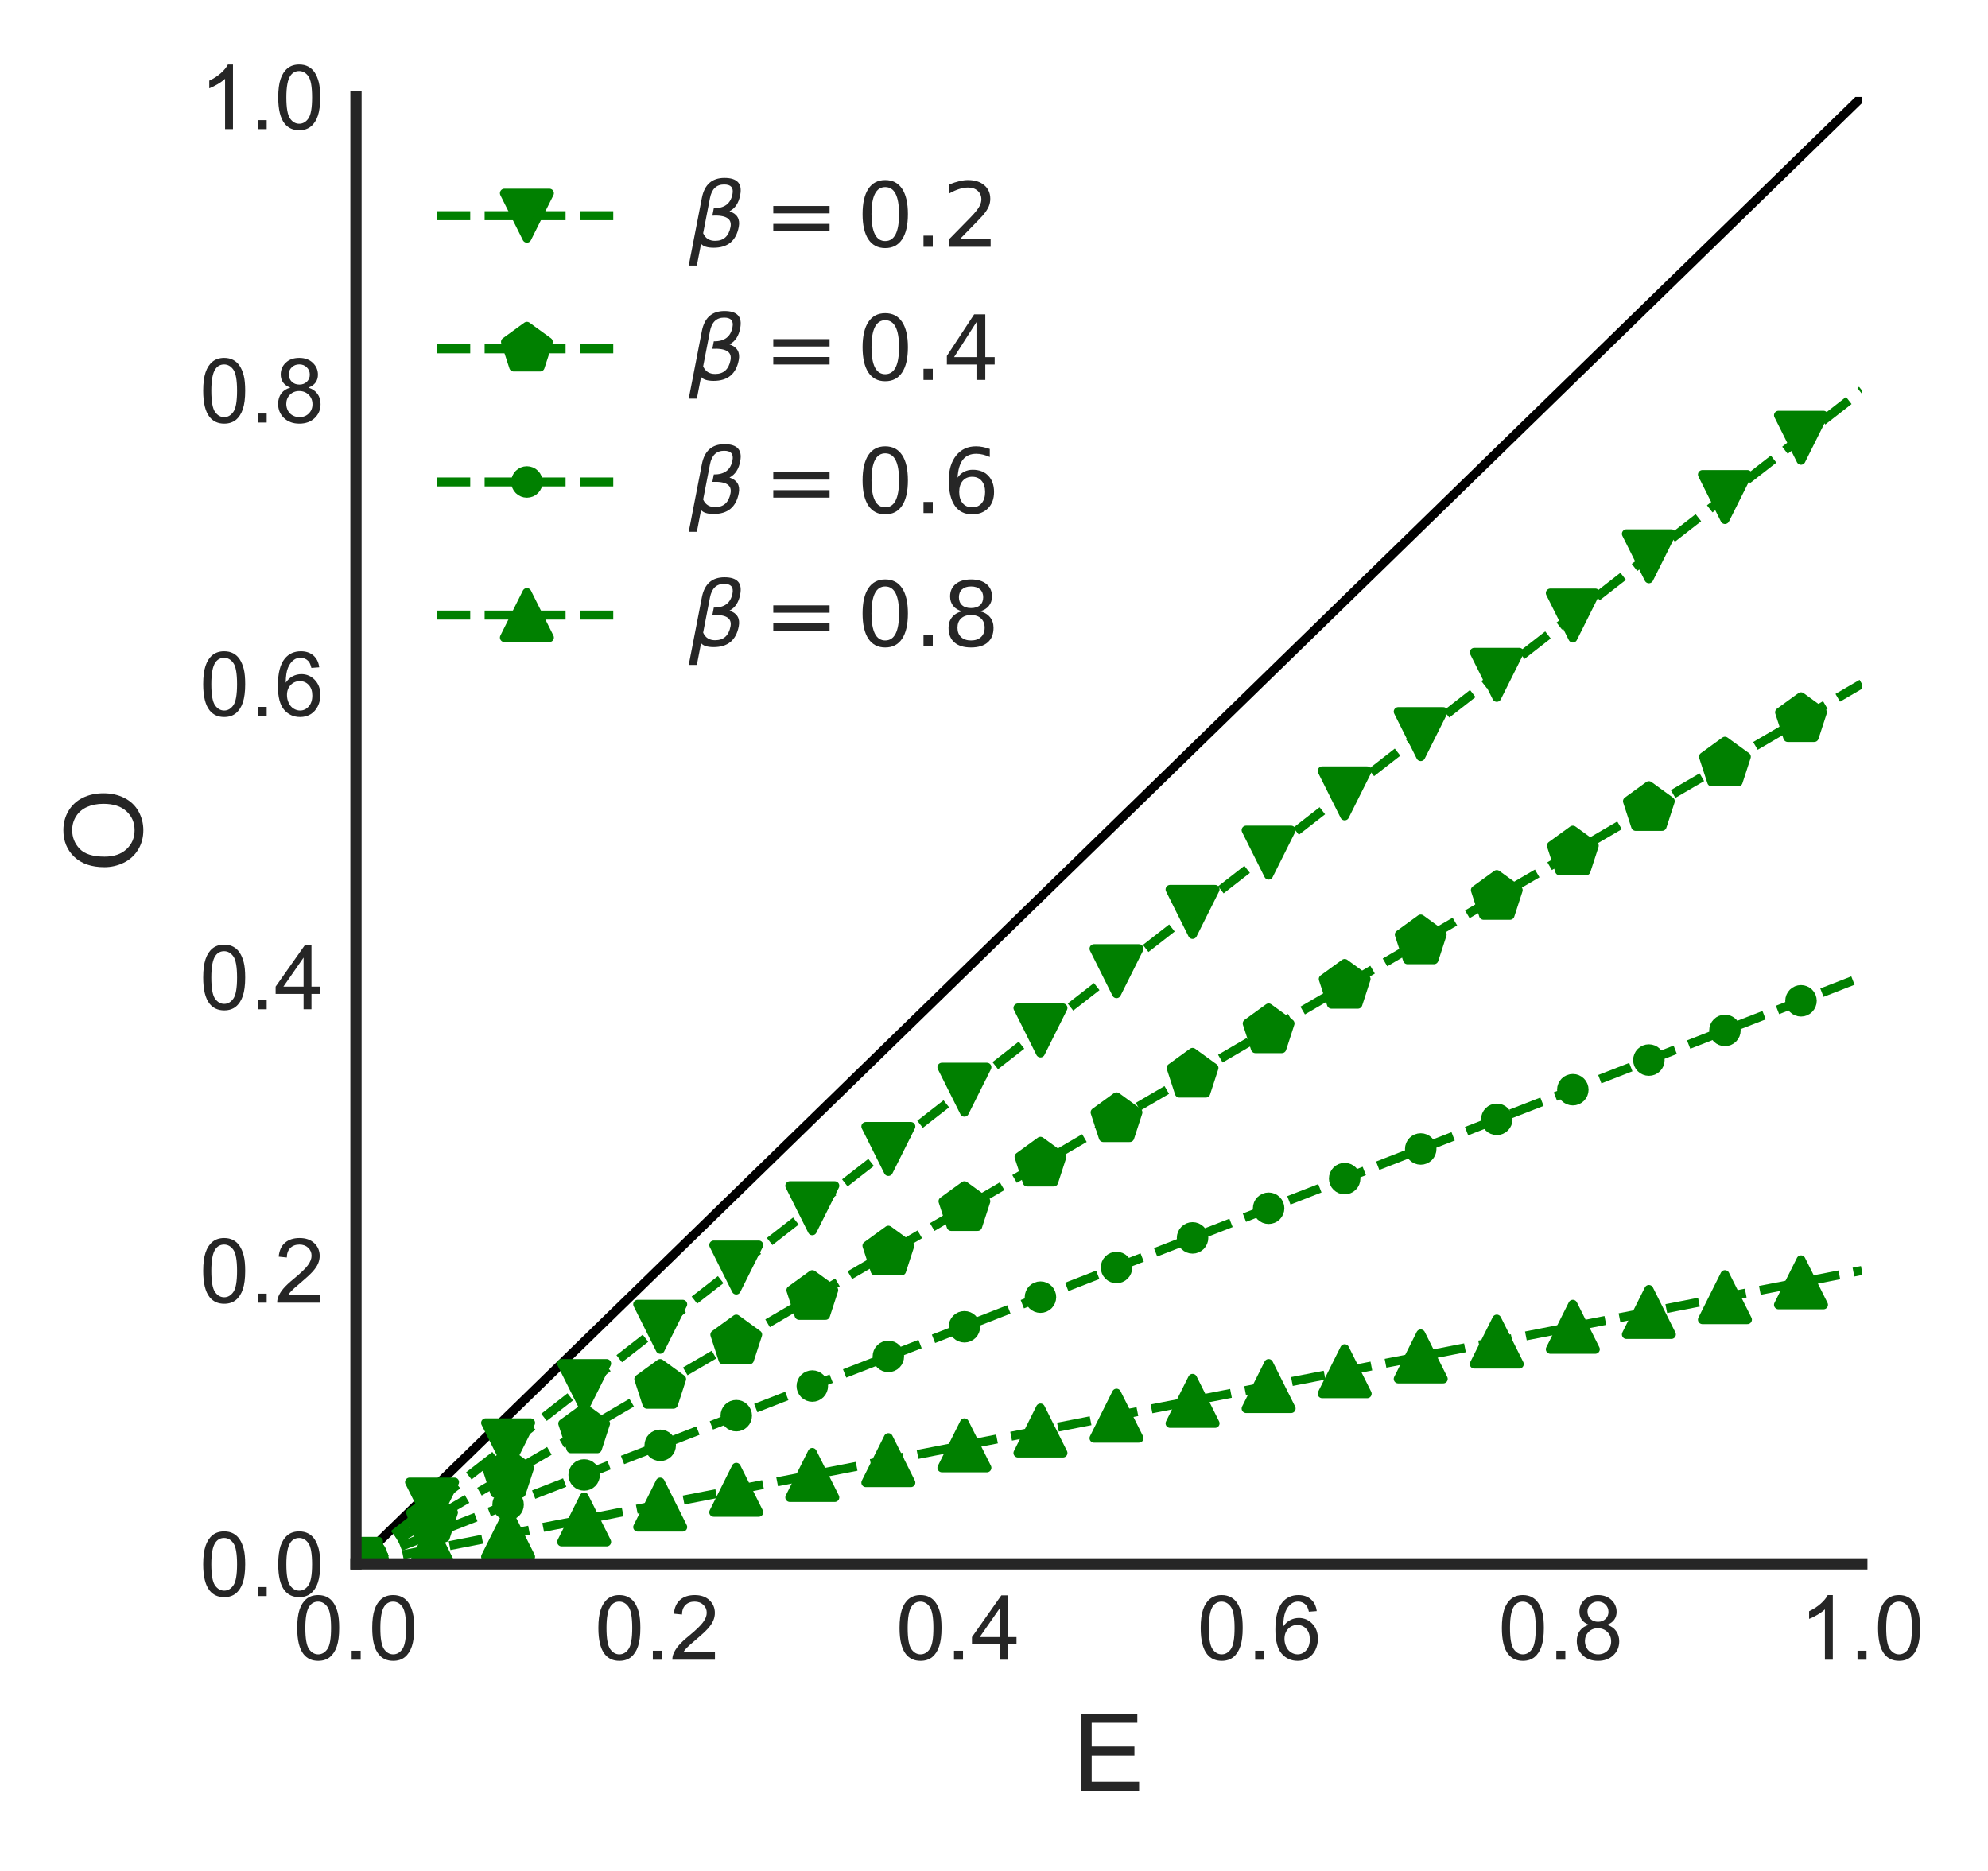 <?xml version="1.0" encoding="utf-8" standalone="no"?>
<!DOCTYPE svg PUBLIC "-//W3C//DTD SVG 1.1//EN"
  "http://www.w3.org/Graphics/SVG/1.1/DTD/svg11.dtd">
<!-- Created with matplotlib (http://matplotlib.org/) -->
<svg height="208pt" version="1.1" viewBox="0 0 221 208" width="221pt" xmlns="http://www.w3.org/2000/svg" xmlns:xlink="http://www.w3.org/1999/xlink">
 <defs>
  <style type="text/css">
*{stroke-linecap:butt;stroke-linejoin:round;}
  </style>
 </defs>
 <g id="figure_1">
  <g id="patch_1">
   <path d="M 0 208.679 
L 221.124 208.679 
L 221.124 0 
L 0 0 
z
" style="fill:none;opacity:0;"/>
  </g>
  <g id="axes_1">
   <g id="patch_2">
    <path d="M 39.574 173.859 
L 206.974 173.859 
L 206.974 10.779 
L 39.574 10.779 
z
" style="fill:none;"/>
   </g>
   <g id="line2d_1">
    <path clip-path="url(#p29d463c6e6)" d="M 39.574 173.859 
L 41.265 172.212 
L 42.956 170.564 
L 44.647 168.917 
L 46.338 167.27 
L 48.029 165.623 
L 49.72 163.975 
L 51.411 162.328 
L 53.102 160.681 
L 54.793 159.033 
L 56.483 157.386 
L 58.174 155.739 
L 59.865 154.092 
L 61.556 152.444 
L 63.247 150.797 
L 64.938 149.15 
L 66.629 147.503 
L 68.32 145.855 
L 70.011 144.208 
L 71.702 142.561 
L 73.393 140.913 
L 75.083 139.266 
L 76.774 137.619 
L 78.465 135.972 
L 80.156 134.324 
L 81.847 132.677 
L 83.538 131.03 
L 85.229 129.383 
L 86.92 127.735 
L 88.611 126.088 
L 90.302 124.441 
L 91.993 122.793 
L 93.683 121.146 
L 95.374 119.499 
L 97.065 117.852 
L 98.756 116.204 
L 100.447 114.557 
L 102.138 112.91 
L 103.829 111.263 
L 105.52 109.615 
L 107.211 107.968 
L 108.902 106.321 
L 110.593 104.673 
L 112.283 103.026 
L 113.974 101.379 
L 115.665 99.732 
L 117.356 98.084 
L 119.047 96.437 
L 120.738 94.79 
L 122.429 93.143 
L 124.12 91.495 
L 125.811 89.848 
L 127.502 88.201 
L 129.193 86.553 
L 130.883 84.906 
L 132.574 83.259 
L 134.265 81.612 
L 135.956 79.964 
L 137.647 78.317 
L 139.338 76.67 
L 141.029 75.023 
L 142.72 73.375 
L 144.411 71.728 
L 146.102 70.081 
L 147.793 68.433 
L 149.483 66.786 
L 151.174 65.139 
L 152.865 63.492 
L 154.556 61.844 
L 156.247 60.197 
L 157.938 58.55 
L 159.629 56.903 
L 161.32 55.255 
L 163.011 53.608 
L 164.702 51.961 
L 166.393 50.313 
L 168.083 48.666 
L 169.774 47.019 
L 171.465 45.372 
L 173.156 43.724 
L 174.847 42.077 
L 176.538 40.43 
L 178.229 38.783 
L 179.92 37.135 
L 181.611 35.488 
L 183.302 33.841 
L 184.993 32.193 
L 186.683 30.546 
L 188.374 28.899 
L 190.065 27.252 
L 191.756 25.604 
L 193.447 23.957 
L 195.138 22.31 
L 196.829 20.663 
L 198.52 19.015 
L 200.211 17.368 
L 201.902 15.721 
L 203.593 14.073 
L 205.283 12.426 
L 206.974 10.779 
" style="fill:none;stroke:#000000;stroke-linecap:round;"/>
   </g>
   <g id="line2d_2">
    <path clip-path="url(#p29d463c6e6)" d="M 39.574 173.859 
L 41.265 172.541 
L 42.956 171.223 
L 44.647 169.905 
L 46.338 168.588 
L 48.029 167.27 
L 49.72 165.952 
L 51.411 164.634 
L 53.102 163.316 
L 54.793 161.999 
L 56.483 160.681 
L 58.174 159.363 
L 59.865 158.045 
L 61.556 156.727 
L 63.247 155.409 
L 64.938 154.092 
L 66.629 152.774 
L 68.32 151.456 
L 70.011 150.138 
L 71.702 148.82 
L 73.393 147.503 
L 75.083 146.185 
L 76.774 144.867 
L 78.465 143.549 
L 80.156 142.231 
L 81.847 140.913 
L 83.538 139.596 
L 85.229 138.278 
L 86.92 136.96 
L 88.611 135.642 
L 90.302 134.324 
L 91.993 133.007 
L 93.683 131.689 
L 95.374 130.371 
L 97.065 129.053 
L 98.756 127.735 
L 100.447 126.417 
L 102.138 125.1 
L 103.829 123.782 
L 105.52 122.464 
L 107.211 121.146 
L 108.902 119.828 
L 110.593 118.511 
L 112.283 117.193 
L 113.974 115.875 
L 115.665 114.557 
L 117.356 113.239 
L 119.047 111.921 
L 120.738 110.604 
L 122.429 109.286 
L 124.12 107.968 
L 125.811 106.65 
L 127.502 105.332 
L 129.193 104.015 
L 130.883 102.697 
L 132.574 101.379 
L 134.265 100.061 
L 135.956 98.743 
L 137.647 97.425 
L 139.338 96.108 
L 141.029 94.79 
L 142.72 93.472 
L 144.411 92.154 
L 146.102 90.836 
L 147.793 89.519 
L 149.483 88.201 
L 151.174 86.883 
L 152.865 85.565 
L 154.556 84.247 
L 156.247 82.929 
L 157.938 81.612 
L 159.629 80.294 
L 161.32 78.976 
L 163.011 77.658 
L 164.702 76.34 
L 166.393 75.023 
L 168.083 73.705 
L 169.774 72.387 
L 171.465 71.069 
L 173.156 69.751 
L 174.847 68.433 
L 176.538 67.116 
L 178.229 65.798 
L 179.92 64.48 
L 181.611 63.162 
L 183.302 61.844 
L 184.993 60.527 
L 186.683 59.209 
L 188.374 57.891 
L 190.065 56.573 
L 191.756 55.255 
L 193.447 53.937 
L 195.138 52.62 
L 196.829 51.302 
L 198.52 49.984 
L 200.211 48.666 
L 201.902 47.348 
L 203.593 46.031 
L 205.283 44.713 
L 206.974 43.395 
" style="fill:none;stroke:#008000;stroke-dasharray:3.7,1.6;stroke-dashoffset:0;"/>
    <defs>
     <path d="M -0 2.5 
L 2.5 -2.5 
L -2.5 -2.5 
z
" id="m25e64d8625" style="stroke:#008000;stroke-linejoin:miter;"/>
    </defs>
    <g clip-path="url(#p29d463c6e6)">
     <use style="fill:#008000;stroke:#008000;stroke-linejoin:miter;" x="39.574" xlink:href="#m25e64d8625" y="173.859"/>
     <use style="fill:#008000;stroke:#008000;stroke-linejoin:miter;" x="48.029" xlink:href="#m25e64d8625" y="167.27"/>
     <use style="fill:#008000;stroke:#008000;stroke-linejoin:miter;" x="56.483" xlink:href="#m25e64d8625" y="160.681"/>
     <use style="fill:#008000;stroke:#008000;stroke-linejoin:miter;" x="64.938" xlink:href="#m25e64d8625" y="154.092"/>
     <use style="fill:#008000;stroke:#008000;stroke-linejoin:miter;" x="73.393" xlink:href="#m25e64d8625" y="147.503"/>
     <use style="fill:#008000;stroke:#008000;stroke-linejoin:miter;" x="81.847" xlink:href="#m25e64d8625" y="140.913"/>
     <use style="fill:#008000;stroke:#008000;stroke-linejoin:miter;" x="90.302" xlink:href="#m25e64d8625" y="134.324"/>
     <use style="fill:#008000;stroke:#008000;stroke-linejoin:miter;" x="98.756" xlink:href="#m25e64d8625" y="127.735"/>
     <use style="fill:#008000;stroke:#008000;stroke-linejoin:miter;" x="107.211" xlink:href="#m25e64d8625" y="121.146"/>
     <use style="fill:#008000;stroke:#008000;stroke-linejoin:miter;" x="115.665" xlink:href="#m25e64d8625" y="114.557"/>
     <use style="fill:#008000;stroke:#008000;stroke-linejoin:miter;" x="124.12" xlink:href="#m25e64d8625" y="107.968"/>
     <use style="fill:#008000;stroke:#008000;stroke-linejoin:miter;" x="132.574" xlink:href="#m25e64d8625" y="101.379"/>
     <use style="fill:#008000;stroke:#008000;stroke-linejoin:miter;" x="141.029" xlink:href="#m25e64d8625" y="94.79"/>
     <use style="fill:#008000;stroke:#008000;stroke-linejoin:miter;" x="149.483" xlink:href="#m25e64d8625" y="88.201"/>
     <use style="fill:#008000;stroke:#008000;stroke-linejoin:miter;" x="157.938" xlink:href="#m25e64d8625" y="81.612"/>
     <use style="fill:#008000;stroke:#008000;stroke-linejoin:miter;" x="166.393" xlink:href="#m25e64d8625" y="75.023"/>
     <use style="fill:#008000;stroke:#008000;stroke-linejoin:miter;" x="174.847" xlink:href="#m25e64d8625" y="68.433"/>
     <use style="fill:#008000;stroke:#008000;stroke-linejoin:miter;" x="183.302" xlink:href="#m25e64d8625" y="61.844"/>
     <use style="fill:#008000;stroke:#008000;stroke-linejoin:miter;" x="191.756" xlink:href="#m25e64d8625" y="55.255"/>
     <use style="fill:#008000;stroke:#008000;stroke-linejoin:miter;" x="200.211" xlink:href="#m25e64d8625" y="48.666"/>
    </g>
   </g>
   <g id="line2d_3">
    <path clip-path="url(#p29d463c6e6)" d="M 39.574 173.859 
L 41.265 172.871 
L 42.956 171.882 
L 44.647 170.894 
L 46.338 169.905 
L 48.029 168.917 
L 49.72 167.929 
L 51.411 166.94 
L 53.102 165.952 
L 54.793 164.964 
L 56.483 163.975 
L 58.174 162.987 
L 59.865 161.999 
L 61.556 161.01 
L 63.247 160.022 
L 64.938 159.033 
L 66.629 158.045 
L 68.32 157.057 
L 70.011 156.068 
L 71.702 155.08 
L 73.393 154.092 
L 75.083 153.103 
L 76.774 152.115 
L 78.465 151.127 
L 80.156 150.138 
L 81.847 149.15 
L 83.538 148.161 
L 85.229 147.173 
L 86.92 146.185 
L 88.611 145.196 
L 90.302 144.208 
L 91.993 143.22 
L 93.683 142.231 
L 95.374 141.243 
L 97.065 140.255 
L 98.756 139.266 
L 100.447 138.278 
L 102.138 137.289 
L 103.829 136.301 
L 105.52 135.313 
L 107.211 134.324 
L 108.902 133.336 
L 110.593 132.348 
L 112.283 131.359 
L 113.974 130.371 
L 115.665 129.383 
L 117.356 128.394 
L 119.047 127.406 
L 120.738 126.417 
L 122.429 125.429 
L 124.12 124.441 
L 125.811 123.452 
L 127.502 122.464 
L 129.193 121.476 
L 130.883 120.487 
L 132.574 119.499 
L 134.265 118.511 
L 135.956 117.522 
L 137.647 116.534 
L 139.338 115.545 
L 141.029 114.557 
L 142.72 113.569 
L 144.411 112.58 
L 146.102 111.592 
L 147.793 110.604 
L 149.483 109.615 
L 151.174 108.627 
L 152.865 107.639 
L 154.556 106.65 
L 156.247 105.662 
L 157.938 104.673 
L 159.629 103.685 
L 161.32 102.697 
L 163.011 101.708 
L 164.702 100.72 
L 166.393 99.732 
L 168.083 98.743 
L 169.774 97.755 
L 171.465 96.767 
L 173.156 95.778 
L 174.847 94.79 
L 176.538 93.801 
L 178.229 92.813 
L 179.92 91.825 
L 181.611 90.836 
L 183.302 89.848 
L 184.993 88.86 
L 186.683 87.871 
L 188.374 86.883 
L 190.065 85.895 
L 191.756 84.906 
L 193.447 83.918 
L 195.138 82.929 
L 196.829 81.941 
L 198.52 80.953 
L 200.211 79.964 
L 201.902 78.976 
L 203.593 77.988 
L 205.283 76.999 
L 206.974 76.011 
" style="fill:none;stroke:#008000;stroke-dasharray:3.7,1.6;stroke-dashoffset:0;"/>
    <defs>
     <path d="M 0 -2.5 
L -2.378 -0.773 
L -1.469 2.023 
L 1.469 2.023 
L 2.378 -0.773 
z
" id="m52ea6b0032" style="stroke:#008000;stroke-linejoin:miter;"/>
    </defs>
    <g clip-path="url(#p29d463c6e6)">
     <use style="fill:#008000;stroke:#008000;stroke-linejoin:miter;" x="39.574" xlink:href="#m52ea6b0032" y="173.859"/>
     <use style="fill:#008000;stroke:#008000;stroke-linejoin:miter;" x="48.029" xlink:href="#m52ea6b0032" y="168.917"/>
     <use style="fill:#008000;stroke:#008000;stroke-linejoin:miter;" x="56.483" xlink:href="#m52ea6b0032" y="163.975"/>
     <use style="fill:#008000;stroke:#008000;stroke-linejoin:miter;" x="64.938" xlink:href="#m52ea6b0032" y="159.033"/>
     <use style="fill:#008000;stroke:#008000;stroke-linejoin:miter;" x="73.393" xlink:href="#m52ea6b0032" y="154.092"/>
     <use style="fill:#008000;stroke:#008000;stroke-linejoin:miter;" x="81.847" xlink:href="#m52ea6b0032" y="149.15"/>
     <use style="fill:#008000;stroke:#008000;stroke-linejoin:miter;" x="90.302" xlink:href="#m52ea6b0032" y="144.208"/>
     <use style="fill:#008000;stroke:#008000;stroke-linejoin:miter;" x="98.756" xlink:href="#m52ea6b0032" y="139.266"/>
     <use style="fill:#008000;stroke:#008000;stroke-linejoin:miter;" x="107.211" xlink:href="#m52ea6b0032" y="134.324"/>
     <use style="fill:#008000;stroke:#008000;stroke-linejoin:miter;" x="115.665" xlink:href="#m52ea6b0032" y="129.383"/>
     <use style="fill:#008000;stroke:#008000;stroke-linejoin:miter;" x="124.12" xlink:href="#m52ea6b0032" y="124.441"/>
     <use style="fill:#008000;stroke:#008000;stroke-linejoin:miter;" x="132.574" xlink:href="#m52ea6b0032" y="119.499"/>
     <use style="fill:#008000;stroke:#008000;stroke-linejoin:miter;" x="141.029" xlink:href="#m52ea6b0032" y="114.557"/>
     <use style="fill:#008000;stroke:#008000;stroke-linejoin:miter;" x="149.483" xlink:href="#m52ea6b0032" y="109.615"/>
     <use style="fill:#008000;stroke:#008000;stroke-linejoin:miter;" x="157.938" xlink:href="#m52ea6b0032" y="104.673"/>
     <use style="fill:#008000;stroke:#008000;stroke-linejoin:miter;" x="166.393" xlink:href="#m52ea6b0032" y="99.732"/>
     <use style="fill:#008000;stroke:#008000;stroke-linejoin:miter;" x="174.847" xlink:href="#m52ea6b0032" y="94.79"/>
     <use style="fill:#008000;stroke:#008000;stroke-linejoin:miter;" x="183.302" xlink:href="#m52ea6b0032" y="89.848"/>
     <use style="fill:#008000;stroke:#008000;stroke-linejoin:miter;" x="191.756" xlink:href="#m52ea6b0032" y="84.906"/>
     <use style="fill:#008000;stroke:#008000;stroke-linejoin:miter;" x="200.211" xlink:href="#m52ea6b0032" y="79.964"/>
    </g>
   </g>
   <g id="line2d_4">
    <path clip-path="url(#p29d463c6e6)" d="M 39.574 173.859 
L 41.265 173.2 
L 42.956 172.541 
L 44.647 171.882 
L 46.338 171.223 
L 48.029 170.564 
L 49.72 169.905 
L 51.411 169.247 
L 53.102 168.588 
L 54.793 167.929 
L 56.483 167.27 
L 58.174 166.611 
L 59.865 165.952 
L 61.556 165.293 
L 63.247 164.634 
L 64.938 163.975 
L 66.629 163.316 
L 68.32 162.657 
L 70.011 161.999 
L 71.702 161.34 
L 73.393 160.681 
L 75.083 160.022 
L 76.774 159.363 
L 78.465 158.704 
L 80.156 158.045 
L 81.847 157.386 
L 83.538 156.727 
L 85.229 156.068 
L 86.92 155.409 
L 88.611 154.751 
L 90.302 154.092 
L 91.993 153.433 
L 93.683 152.774 
L 95.374 152.115 
L 97.065 151.456 
L 98.756 150.797 
L 100.447 150.138 
L 102.138 149.479 
L 103.829 148.82 
L 105.52 148.161 
L 107.211 147.503 
L 108.902 146.844 
L 110.593 146.185 
L 112.283 145.526 
L 113.974 144.867 
L 115.665 144.208 
L 117.356 143.549 
L 119.047 142.89 
L 120.738 142.231 
L 122.429 141.572 
L 124.12 140.913 
L 125.811 140.255 
L 127.502 139.596 
L 129.193 138.937 
L 130.883 138.278 
L 132.574 137.619 
L 134.265 136.96 
L 135.956 136.301 
L 137.647 135.642 
L 139.338 134.983 
L 141.029 134.324 
L 142.72 133.665 
L 144.411 133.007 
L 146.102 132.348 
L 147.793 131.689 
L 149.483 131.03 
L 151.174 130.371 
L 152.865 129.712 
L 154.556 129.053 
L 156.247 128.394 
L 157.938 127.735 
L 159.629 127.076 
L 161.32 126.417 
L 163.011 125.759 
L 164.702 125.1 
L 166.393 124.441 
L 168.083 123.782 
L 169.774 123.123 
L 171.465 122.464 
L 173.156 121.805 
L 174.847 121.146 
L 176.538 120.487 
L 178.229 119.828 
L 179.92 119.169 
L 181.611 118.511 
L 183.302 117.852 
L 184.993 117.193 
L 186.683 116.534 
L 188.374 115.875 
L 190.065 115.216 
L 191.756 114.557 
L 193.447 113.898 
L 195.138 113.239 
L 196.829 112.58 
L 198.52 111.921 
L 200.211 111.263 
L 201.902 110.604 
L 203.593 109.945 
L 205.283 109.286 
L 206.974 108.627 
" style="fill:none;stroke:#008000;stroke-dasharray:3.7,1.6;stroke-dashoffset:0;"/>
    <defs>
     <path d="M 0 1.25 
C 0.332 1.25 0.649 1.118 0.884 0.884 
C 1.118 0.649 1.25 0.332 1.25 0 
C 1.25 -0.332 1.118 -0.649 0.884 -0.884 
C 0.649 -1.118 0.332 -1.25 0 -1.25 
C -0.332 -1.25 -0.649 -1.118 -0.884 -0.884 
C -1.118 -0.649 -1.25 -0.332 -1.25 0 
C -1.25 0.332 -1.118 0.649 -0.884 0.884 
C -0.649 1.118 -0.332 1.25 0 1.25 
z
" id="m6c572d86f4" style="stroke:#008000;"/>
    </defs>
    <g clip-path="url(#p29d463c6e6)">
     <use style="fill:#008000;stroke:#008000;" x="39.574" xlink:href="#m6c572d86f4" y="173.859"/>
     <use style="fill:#008000;stroke:#008000;" x="48.029" xlink:href="#m6c572d86f4" y="170.564"/>
     <use style="fill:#008000;stroke:#008000;" x="56.483" xlink:href="#m6c572d86f4" y="167.27"/>
     <use style="fill:#008000;stroke:#008000;" x="64.938" xlink:href="#m6c572d86f4" y="163.975"/>
     <use style="fill:#008000;stroke:#008000;" x="73.393" xlink:href="#m6c572d86f4" y="160.681"/>
     <use style="fill:#008000;stroke:#008000;" x="81.847" xlink:href="#m6c572d86f4" y="157.386"/>
     <use style="fill:#008000;stroke:#008000;" x="90.302" xlink:href="#m6c572d86f4" y="154.092"/>
     <use style="fill:#008000;stroke:#008000;" x="98.756" xlink:href="#m6c572d86f4" y="150.797"/>
     <use style="fill:#008000;stroke:#008000;" x="107.211" xlink:href="#m6c572d86f4" y="147.503"/>
     <use style="fill:#008000;stroke:#008000;" x="115.665" xlink:href="#m6c572d86f4" y="144.208"/>
     <use style="fill:#008000;stroke:#008000;" x="124.12" xlink:href="#m6c572d86f4" y="140.913"/>
     <use style="fill:#008000;stroke:#008000;" x="132.574" xlink:href="#m6c572d86f4" y="137.619"/>
     <use style="fill:#008000;stroke:#008000;" x="141.029" xlink:href="#m6c572d86f4" y="134.324"/>
     <use style="fill:#008000;stroke:#008000;" x="149.483" xlink:href="#m6c572d86f4" y="131.03"/>
     <use style="fill:#008000;stroke:#008000;" x="157.938" xlink:href="#m6c572d86f4" y="127.735"/>
     <use style="fill:#008000;stroke:#008000;" x="166.393" xlink:href="#m6c572d86f4" y="124.441"/>
     <use style="fill:#008000;stroke:#008000;" x="174.847" xlink:href="#m6c572d86f4" y="121.146"/>
     <use style="fill:#008000;stroke:#008000;" x="183.302" xlink:href="#m6c572d86f4" y="117.852"/>
     <use style="fill:#008000;stroke:#008000;" x="191.756" xlink:href="#m6c572d86f4" y="114.557"/>
     <use style="fill:#008000;stroke:#008000;" x="200.211" xlink:href="#m6c572d86f4" y="111.263"/>
    </g>
   </g>
   <g id="line2d_5">
    <path clip-path="url(#p29d463c6e6)" d="M 39.574 173.859 
L 41.265 173.529 
L 42.956 173.2 
L 44.647 172.871 
L 46.338 172.541 
L 48.029 172.212 
L 49.72 171.882 
L 51.411 171.553 
L 53.102 171.223 
L 54.793 170.894 
L 56.483 170.564 
L 58.174 170.235 
L 59.865 169.905 
L 61.556 169.576 
L 63.247 169.247 
L 64.938 168.917 
L 66.629 168.588 
L 68.32 168.258 
L 70.011 167.929 
L 71.702 167.599 
L 73.393 167.27 
L 75.083 166.94 
L 76.774 166.611 
L 78.465 166.281 
L 80.156 165.952 
L 81.847 165.623 
L 83.538 165.293 
L 85.229 164.964 
L 86.92 164.634 
L 88.611 164.305 
L 90.302 163.975 
L 91.993 163.646 
L 93.683 163.316 
L 95.374 162.987 
L 97.065 162.657 
L 98.756 162.328 
L 100.447 161.999 
L 102.138 161.669 
L 103.829 161.34 
L 105.52 161.01 
L 107.211 160.681 
L 108.902 160.351 
L 110.593 160.022 
L 112.283 159.692 
L 113.974 159.363 
L 115.665 159.033 
L 117.356 158.704 
L 119.047 158.375 
L 120.738 158.045 
L 122.429 157.716 
L 124.12 157.386 
L 125.811 157.057 
L 127.502 156.727 
L 129.193 156.398 
L 130.883 156.068 
L 132.574 155.739 
L 134.265 155.409 
L 135.956 155.08 
L 137.647 154.751 
L 139.338 154.421 
L 141.029 154.092 
L 142.72 153.762 
L 144.411 153.433 
L 146.102 153.103 
L 147.793 152.774 
L 149.483 152.444 
L 151.174 152.115 
L 152.865 151.785 
L 154.556 151.456 
L 156.247 151.127 
L 157.938 150.797 
L 159.629 150.468 
L 161.32 150.138 
L 163.011 149.809 
L 164.702 149.479 
L 166.393 149.15 
L 168.083 148.82 
L 169.774 148.491 
L 171.465 148.161 
L 173.156 147.832 
L 174.847 147.503 
L 176.538 147.173 
L 178.229 146.844 
L 179.92 146.514 
L 181.611 146.185 
L 183.302 145.855 
L 184.993 145.526 
L 186.683 145.196 
L 188.374 144.867 
L 190.065 144.537 
L 191.756 144.208 
L 193.447 143.879 
L 195.138 143.549 
L 196.829 143.22 
L 198.52 142.89 
L 200.211 142.561 
L 201.902 142.231 
L 203.593 141.902 
L 205.283 141.572 
L 206.974 141.243 
" style="fill:none;stroke:#008000;stroke-dasharray:3.7,1.6;stroke-dashoffset:0;"/>
    <defs>
     <path d="M 0 -2.5 
L -2.5 2.5 
L 2.5 2.5 
z
" id="mfc0dc380da" style="stroke:#008000;stroke-linejoin:miter;"/>
    </defs>
    <g clip-path="url(#p29d463c6e6)">
     <use style="fill:#008000;stroke:#008000;stroke-linejoin:miter;" x="39.574" xlink:href="#mfc0dc380da" y="173.859"/>
     <use style="fill:#008000;stroke:#008000;stroke-linejoin:miter;" x="48.029" xlink:href="#mfc0dc380da" y="172.212"/>
     <use style="fill:#008000;stroke:#008000;stroke-linejoin:miter;" x="56.483" xlink:href="#mfc0dc380da" y="170.564"/>
     <use style="fill:#008000;stroke:#008000;stroke-linejoin:miter;" x="64.938" xlink:href="#mfc0dc380da" y="168.917"/>
     <use style="fill:#008000;stroke:#008000;stroke-linejoin:miter;" x="73.393" xlink:href="#mfc0dc380da" y="167.27"/>
     <use style="fill:#008000;stroke:#008000;stroke-linejoin:miter;" x="81.847" xlink:href="#mfc0dc380da" y="165.623"/>
     <use style="fill:#008000;stroke:#008000;stroke-linejoin:miter;" x="90.302" xlink:href="#mfc0dc380da" y="163.975"/>
     <use style="fill:#008000;stroke:#008000;stroke-linejoin:miter;" x="98.756" xlink:href="#mfc0dc380da" y="162.328"/>
     <use style="fill:#008000;stroke:#008000;stroke-linejoin:miter;" x="107.211" xlink:href="#mfc0dc380da" y="160.681"/>
     <use style="fill:#008000;stroke:#008000;stroke-linejoin:miter;" x="115.665" xlink:href="#mfc0dc380da" y="159.033"/>
     <use style="fill:#008000;stroke:#008000;stroke-linejoin:miter;" x="124.12" xlink:href="#mfc0dc380da" y="157.386"/>
     <use style="fill:#008000;stroke:#008000;stroke-linejoin:miter;" x="132.574" xlink:href="#mfc0dc380da" y="155.739"/>
     <use style="fill:#008000;stroke:#008000;stroke-linejoin:miter;" x="141.029" xlink:href="#mfc0dc380da" y="154.092"/>
     <use style="fill:#008000;stroke:#008000;stroke-linejoin:miter;" x="149.483" xlink:href="#mfc0dc380da" y="152.444"/>
     <use style="fill:#008000;stroke:#008000;stroke-linejoin:miter;" x="157.938" xlink:href="#mfc0dc380da" y="150.797"/>
     <use style="fill:#008000;stroke:#008000;stroke-linejoin:miter;" x="166.393" xlink:href="#mfc0dc380da" y="149.15"/>
     <use style="fill:#008000;stroke:#008000;stroke-linejoin:miter;" x="174.847" xlink:href="#mfc0dc380da" y="147.503"/>
     <use style="fill:#008000;stroke:#008000;stroke-linejoin:miter;" x="183.302" xlink:href="#mfc0dc380da" y="145.855"/>
     <use style="fill:#008000;stroke:#008000;stroke-linejoin:miter;" x="191.756" xlink:href="#mfc0dc380da" y="144.208"/>
     <use style="fill:#008000;stroke:#008000;stroke-linejoin:miter;" x="200.211" xlink:href="#mfc0dc380da" y="142.561"/>
    </g>
   </g>
   <g id="patch_3">
    <path d="M 39.574 173.859 
L 39.574 10.779 
" style="fill:none;stroke:#262626;stroke-linecap:square;stroke-linejoin:miter;stroke-width:1.25;"/>
   </g>
   <g id="patch_4">
    <path d="M 39.574 173.859 
L 206.974 173.859 
" style="fill:none;stroke:#262626;stroke-linecap:square;stroke-linejoin:miter;stroke-width:1.25;"/>
   </g>
   <g id="matplotlib.axis_1">
    <g id="xtick_1">
     <g id="line2d_6"/>
     <g id="text_1">
      <!-- 0.0 -->
      <defs>
       <path d="M 4.156 35.297 
Q 4.156 48 6.766 55.734 
Q 9.375 63.484 14.516 67.672 
Q 19.672 71.875 27.484 71.875 
Q 33.25 71.875 37.594 69.547 
Q 41.938 67.234 44.766 62.859 
Q 47.609 58.5 49.219 52.219 
Q 50.828 45.953 50.828 35.297 
Q 50.828 22.703 48.234 14.969 
Q 45.656 7.234 40.5 3 
Q 35.359 -1.219 27.484 -1.219 
Q 17.141 -1.219 11.234 6.203 
Q 4.156 15.141 4.156 35.297 
z
M 13.188 35.297 
Q 13.188 17.672 17.312 11.828 
Q 21.438 6 27.484 6 
Q 33.547 6 37.672 11.859 
Q 41.797 17.719 41.797 35.297 
Q 41.797 52.984 37.672 58.781 
Q 33.547 64.594 27.391 64.594 
Q 21.344 64.594 17.719 59.469 
Q 13.188 52.938 13.188 35.297 
z
" id="ArialMT-30"/>
       <path d="M 9.078 0 
L 9.078 10.016 
L 19.094 10.016 
L 19.094 0 
z
" id="ArialMT-2e"/>
      </defs>
      <g style="fill:#262626;" transform="translate(32.624 184.517)scale(0.1 -0.1)">
       <use xlink:href="#ArialMT-30"/>
       <use x="55.615" xlink:href="#ArialMT-2e"/>
       <use x="83.398" xlink:href="#ArialMT-30"/>
      </g>
     </g>
    </g>
    <g id="xtick_2">
     <g id="line2d_7"/>
     <g id="text_2">
      <!-- 0.2 -->
      <defs>
       <path d="M 50.344 8.453 
L 50.344 0 
L 3.031 0 
Q 2.938 3.172 4.047 6.109 
Q 5.859 10.938 9.828 15.625 
Q 13.812 20.312 21.344 26.469 
Q 33.016 36.031 37.109 41.625 
Q 41.219 47.219 41.219 52.203 
Q 41.219 57.422 37.469 61 
Q 33.734 64.594 27.734 64.594 
Q 21.391 64.594 17.578 60.781 
Q 13.766 56.984 13.719 50.25 
L 4.688 51.172 
Q 5.609 61.281 11.656 66.578 
Q 17.719 71.875 27.938 71.875 
Q 38.234 71.875 44.234 66.156 
Q 50.25 60.453 50.25 52 
Q 50.25 47.703 48.484 43.547 
Q 46.734 39.406 42.656 34.812 
Q 38.578 30.219 29.109 22.219 
Q 21.188 15.578 18.938 13.203 
Q 16.703 10.844 15.234 8.453 
z
" id="ArialMT-32"/>
      </defs>
      <g style="fill:#262626;" transform="translate(66.104 184.517)scale(0.1 -0.1)">
       <use xlink:href="#ArialMT-30"/>
       <use x="55.615" xlink:href="#ArialMT-2e"/>
       <use x="83.398" xlink:href="#ArialMT-32"/>
      </g>
     </g>
    </g>
    <g id="xtick_3">
     <g id="line2d_8"/>
     <g id="text_3">
      <!-- 0.4 -->
      <defs>
       <path d="M 32.328 0 
L 32.328 17.141 
L 1.266 17.141 
L 1.266 25.203 
L 33.938 71.578 
L 41.109 71.578 
L 41.109 25.203 
L 50.781 25.203 
L 50.781 17.141 
L 41.109 17.141 
L 41.109 0 
z
M 32.328 25.203 
L 32.328 57.469 
L 9.906 25.203 
z
" id="ArialMT-34"/>
      </defs>
      <g style="fill:#262626;" transform="translate(99.584 184.517)scale(0.1 -0.1)">
       <use xlink:href="#ArialMT-30"/>
       <use x="55.615" xlink:href="#ArialMT-2e"/>
       <use x="83.398" xlink:href="#ArialMT-34"/>
      </g>
     </g>
    </g>
    <g id="xtick_4">
     <g id="line2d_9"/>
     <g id="text_4">
      <!-- 0.6 -->
      <defs>
       <path d="M 49.75 54.047 
L 41.016 53.375 
Q 39.844 58.547 37.703 60.891 
Q 34.125 64.656 28.906 64.656 
Q 24.703 64.656 21.531 62.312 
Q 17.391 59.281 14.984 53.469 
Q 12.594 47.656 12.5 36.922 
Q 15.672 41.75 20.266 44.094 
Q 24.859 46.438 29.891 46.438 
Q 38.672 46.438 44.844 39.969 
Q 51.031 33.5 51.031 23.25 
Q 51.031 16.5 48.125 10.719 
Q 45.219 4.938 40.141 1.859 
Q 35.062 -1.219 28.609 -1.219 
Q 17.625 -1.219 10.688 6.859 
Q 3.766 14.938 3.766 33.5 
Q 3.766 54.25 11.422 63.672 
Q 18.109 71.875 29.438 71.875 
Q 37.891 71.875 43.281 67.141 
Q 48.688 62.406 49.75 54.047 
z
M 13.875 23.188 
Q 13.875 18.656 15.797 14.5 
Q 17.719 10.359 21.188 8.172 
Q 24.656 6 28.469 6 
Q 34.031 6 38.031 10.484 
Q 42.047 14.984 42.047 22.703 
Q 42.047 30.125 38.078 34.391 
Q 34.125 38.672 28.125 38.672 
Q 22.172 38.672 18.016 34.391 
Q 13.875 30.125 13.875 23.188 
z
" id="ArialMT-36"/>
      </defs>
      <g style="fill:#262626;" transform="translate(133.064 184.517)scale(0.1 -0.1)">
       <use xlink:href="#ArialMT-30"/>
       <use x="55.615" xlink:href="#ArialMT-2e"/>
       <use x="83.398" xlink:href="#ArialMT-36"/>
      </g>
     </g>
    </g>
    <g id="xtick_5">
     <g id="line2d_10"/>
     <g id="text_5">
      <!-- 0.8 -->
      <defs>
       <path d="M 17.672 38.812 
Q 12.203 40.828 9.562 44.531 
Q 6.938 48.25 6.938 53.422 
Q 6.938 61.234 12.547 66.547 
Q 18.172 71.875 27.484 71.875 
Q 36.859 71.875 42.578 66.422 
Q 48.297 60.984 48.297 53.172 
Q 48.297 48.188 45.672 44.5 
Q 43.062 40.828 37.75 38.812 
Q 44.344 36.672 47.781 31.875 
Q 51.219 27.094 51.219 20.453 
Q 51.219 11.281 44.719 5.031 
Q 38.234 -1.219 27.641 -1.219 
Q 17.047 -1.219 10.547 5.047 
Q 4.047 11.328 4.047 20.703 
Q 4.047 27.688 7.594 32.391 
Q 11.141 37.109 17.672 38.812 
z
M 15.922 53.719 
Q 15.922 48.641 19.188 45.406 
Q 22.469 42.188 27.688 42.188 
Q 32.766 42.188 36.016 45.375 
Q 39.266 48.578 39.266 53.219 
Q 39.266 58.062 35.906 61.359 
Q 32.562 64.656 27.594 64.656 
Q 22.562 64.656 19.234 61.422 
Q 15.922 58.203 15.922 53.719 
z
M 13.094 20.656 
Q 13.094 16.891 14.875 13.375 
Q 16.656 9.859 20.172 7.922 
Q 23.688 6 27.734 6 
Q 34.031 6 38.125 10.047 
Q 42.234 14.109 42.234 20.359 
Q 42.234 26.703 38.016 30.859 
Q 33.797 35.016 27.438 35.016 
Q 21.234 35.016 17.156 30.906 
Q 13.094 26.812 13.094 20.656 
z
" id="ArialMT-38"/>
      </defs>
      <g style="fill:#262626;" transform="translate(166.544 184.517)scale(0.1 -0.1)">
       <use xlink:href="#ArialMT-30"/>
       <use x="55.615" xlink:href="#ArialMT-2e"/>
       <use x="83.398" xlink:href="#ArialMT-38"/>
      </g>
     </g>
    </g>
    <g id="xtick_6">
     <g id="line2d_11"/>
     <g id="text_6">
      <!-- 1.0 -->
      <defs>
       <path d="M 37.25 0 
L 28.469 0 
L 28.469 56 
Q 25.297 52.984 20.141 49.953 
Q 14.984 46.922 10.891 45.406 
L 10.891 53.906 
Q 18.266 57.375 23.781 62.297 
Q 29.297 67.234 31.594 71.875 
L 37.25 71.875 
z
" id="ArialMT-31"/>
      </defs>
      <g style="fill:#262626;" transform="translate(200.024 184.517)scale(0.1 -0.1)">
       <use xlink:href="#ArialMT-31"/>
       <use x="55.615" xlink:href="#ArialMT-2e"/>
       <use x="83.398" xlink:href="#ArialMT-30"/>
      </g>
     </g>
    </g>
    <g id="text_7">
     <!-- E -->
     <defs>
      <path d="M 7.906 0 
L 7.906 71.578 
L 59.672 71.578 
L 59.672 63.141 
L 17.391 63.141 
L 17.391 41.219 
L 56.984 41.219 
L 56.984 32.812 
L 17.391 32.812 
L 17.391 8.453 
L 61.328 8.453 
L 61.328 0 
z
" id="ArialMT-45"/>
     </defs>
     <g style="fill:#262626;" transform="translate(119.272 199.094)scale(0.12 -0.12)">
      <use xlink:href="#ArialMT-45"/>
     </g>
    </g>
   </g>
   <g id="matplotlib.axis_2">
    <g id="ytick_1">
     <g id="line2d_12"/>
     <g id="text_8">
      <!-- 0.0 -->
      <g style="fill:#262626;" transform="translate(22.174 177.438)scale(0.1 -0.1)">
       <use xlink:href="#ArialMT-30"/>
       <use x="55.615" xlink:href="#ArialMT-2e"/>
       <use x="83.398" xlink:href="#ArialMT-30"/>
      </g>
     </g>
    </g>
    <g id="ytick_2">
     <g id="line2d_13"/>
     <g id="text_9">
      <!-- 0.2 -->
      <g style="fill:#262626;" transform="translate(22.174 144.822)scale(0.1 -0.1)">
       <use xlink:href="#ArialMT-30"/>
       <use x="55.615" xlink:href="#ArialMT-2e"/>
       <use x="83.398" xlink:href="#ArialMT-32"/>
      </g>
     </g>
    </g>
    <g id="ytick_3">
     <g id="line2d_14"/>
     <g id="text_10">
      <!-- 0.4 -->
      <g style="fill:#262626;" transform="translate(22.174 112.206)scale(0.1 -0.1)">
       <use xlink:href="#ArialMT-30"/>
       <use x="55.615" xlink:href="#ArialMT-2e"/>
       <use x="83.398" xlink:href="#ArialMT-34"/>
      </g>
     </g>
    </g>
    <g id="ytick_4">
     <g id="line2d_15"/>
     <g id="text_11">
      <!-- 0.6 -->
      <g style="fill:#262626;" transform="translate(22.174 79.59)scale(0.1 -0.1)">
       <use xlink:href="#ArialMT-30"/>
       <use x="55.615" xlink:href="#ArialMT-2e"/>
       <use x="83.398" xlink:href="#ArialMT-36"/>
      </g>
     </g>
    </g>
    <g id="ytick_5">
     <g id="line2d_16"/>
     <g id="text_12">
      <!-- 0.8 -->
      <g style="fill:#262626;" transform="translate(22.174 46.974)scale(0.1 -0.1)">
       <use xlink:href="#ArialMT-30"/>
       <use x="55.615" xlink:href="#ArialMT-2e"/>
       <use x="83.398" xlink:href="#ArialMT-38"/>
      </g>
     </g>
    </g>
    <g id="ytick_6">
     <g id="line2d_17"/>
     <g id="text_13">
      <!-- 1.0 -->
      <g style="fill:#262626;" transform="translate(22.174 14.358)scale(0.1 -0.1)">
       <use xlink:href="#ArialMT-31"/>
       <use x="55.615" xlink:href="#ArialMT-2e"/>
       <use x="83.398" xlink:href="#ArialMT-30"/>
      </g>
     </g>
    </g>
    <g id="text_14">
     <!-- O -->
     <defs>
      <path d="M 4.828 34.859 
Q 4.828 52.688 14.391 62.766 
Q 23.969 72.859 39.109 72.859 
Q 49.031 72.859 56.984 68.109 
Q 64.938 63.375 69.109 54.906 
Q 73.297 46.438 73.297 35.688 
Q 73.297 24.812 68.891 16.219 
Q 64.5 7.625 56.438 3.203 
Q 48.391 -1.219 39.062 -1.219 
Q 28.953 -1.219 20.984 3.656 
Q 13.031 8.547 8.922 16.984 
Q 4.828 25.438 4.828 34.859 
z
M 14.594 34.719 
Q 14.594 21.781 21.547 14.328 
Q 28.516 6.891 39.016 6.891 
Q 49.703 6.891 56.609 14.406 
Q 63.531 21.922 63.531 35.75 
Q 63.531 44.484 60.578 51 
Q 57.625 57.516 51.922 61.109 
Q 46.234 64.703 39.156 64.703 
Q 29.109 64.703 21.844 57.781 
Q 14.594 50.875 14.594 34.719 
z
" id="ArialMT-4f"/>
     </defs>
     <g style="fill:#262626;" transform="translate(15.789 96.986)rotate(-90)scale(0.12 -0.12)">
      <use xlink:href="#ArialMT-4f"/>
     </g>
    </g>
   </g>
   <g id="legend_1">
    <g id="line2d_18">
     <path d="M 48.574 23.979 
L 68.574 23.979 
" style="fill:none;stroke:#008000;stroke-dasharray:3.7,1.6;stroke-dashoffset:0;"/>
    </g>
    <g id="line2d_19">
     <g>
      <use style="fill:#008000;stroke:#008000;stroke-linejoin:miter;" x="58.574" xlink:href="#m25e64d8625" y="23.979"/>
     </g>
    </g>
    <g id="text_15">
     <!-- $\beta = 0.2$ -->
     <defs>
      <path d="M 13.625 3.375 
L 8.938 -20.797 
L -0.094 -20.797 
L 14.5 54.344 
Q 18.844 76.609 39.656 76.609 
Q 60.75 76.609 57.172 57.812 
Q 54.734 44.438 45.219 39.547 
Q 58.016 35.156 55.516 22.125 
Q 51.125 -1.078 27.484 -1.031 
Q 17.141 -0.984 13.625 3.375 
z
M 15.922 15.094 
Q 19.672 6.594 29.297 6.641 
Q 43.359 6.641 46.344 21.969 
Q 49.031 35.75 26.172 34.672 
L 27.781 42.969 
Q 45.453 42.672 48.531 58.594 
Q 50.641 69.344 39.203 69.281 
Q 26.422 69.281 23.484 54.047 
z
" id="DejaVuSans-Oblique-3b2"/>
      <path d="M 10.594 45.406 
L 73.188 45.406 
L 73.188 37.203 
L 10.594 37.203 
z
M 10.594 25.484 
L 73.188 25.484 
L 73.188 17.188 
L 10.594 17.188 
z
" id="DejaVuSans-3d"/>
      <path d="M 31.781 66.406 
Q 24.172 66.406 20.328 58.906 
Q 16.5 51.422 16.5 36.375 
Q 16.5 21.391 20.328 13.891 
Q 24.172 6.391 31.781 6.391 
Q 39.453 6.391 43.281 13.891 
Q 47.125 21.391 47.125 36.375 
Q 47.125 51.422 43.281 58.906 
Q 39.453 66.406 31.781 66.406 
z
M 31.781 74.219 
Q 44.047 74.219 50.516 64.516 
Q 56.984 54.828 56.984 36.375 
Q 56.984 17.969 50.516 8.266 
Q 44.047 -1.422 31.781 -1.422 
Q 19.531 -1.422 13.062 8.266 
Q 6.594 17.969 6.594 36.375 
Q 6.594 54.828 13.062 64.516 
Q 19.531 74.219 31.781 74.219 
z
" id="DejaVuSans-30"/>
      <path d="M 10.688 12.406 
L 21 12.406 
L 21 0 
L 10.688 0 
z
" id="DejaVuSans-2e"/>
      <path d="M 19.188 8.297 
L 53.609 8.297 
L 53.609 0 
L 7.328 0 
L 7.328 8.297 
Q 12.938 14.109 22.625 23.891 
Q 32.328 33.688 34.812 36.531 
Q 39.547 41.844 41.422 45.531 
Q 43.312 49.219 43.312 52.781 
Q 43.312 58.594 39.234 62.25 
Q 35.156 65.922 28.609 65.922 
Q 23.969 65.922 18.812 64.312 
Q 13.672 62.703 7.812 59.422 
L 7.812 69.391 
Q 13.766 71.781 18.938 73 
Q 24.125 74.219 28.422 74.219 
Q 39.75 74.219 46.484 68.547 
Q 53.219 62.891 53.219 53.422 
Q 53.219 48.922 51.531 44.891 
Q 49.859 40.875 45.406 35.406 
Q 44.188 33.984 37.641 27.219 
Q 31.109 20.453 19.188 8.297 
z
" id="DejaVuSans-32"/>
     </defs>
     <g style="fill:#262626;" transform="translate(76.574 27.479)scale(0.1 -0.1)">
      <use transform="translate(0 0.391)" xlink:href="#DejaVuSans-Oblique-3b2"/>
      <use transform="translate(83.301 0.391)" xlink:href="#DejaVuSans-3d"/>
      <use transform="translate(186.572 0.391)" xlink:href="#DejaVuSans-30"/>
      <use transform="translate(250.195 0.391)" xlink:href="#DejaVuSans-2e"/>
      <use transform="translate(281.904 0.391)" xlink:href="#DejaVuSans-32"/>
     </g>
    </g>
    <g id="line2d_20">
     <path d="M 48.574 38.779 
L 68.574 38.779 
" style="fill:none;stroke:#008000;stroke-dasharray:3.7,1.6;stroke-dashoffset:0;"/>
    </g>
    <g id="line2d_21">
     <g>
      <use style="fill:#008000;stroke:#008000;stroke-linejoin:miter;" x="58.574" xlink:href="#m52ea6b0032" y="38.779"/>
     </g>
    </g>
    <g id="text_16">
     <!-- $\beta = 0.4$ -->
     <defs>
      <path d="M 37.797 64.312 
L 12.891 25.391 
L 37.797 25.391 
z
M 35.203 72.906 
L 47.609 72.906 
L 47.609 25.391 
L 58.016 25.391 
L 58.016 17.188 
L 47.609 17.188 
L 47.609 0 
L 37.797 0 
L 37.797 17.188 
L 4.891 17.188 
L 4.891 26.703 
z
" id="DejaVuSans-34"/>
     </defs>
     <g style="fill:#262626;" transform="translate(76.574 42.279)scale(0.1 -0.1)">
      <use transform="translate(0 0.391)" xlink:href="#DejaVuSans-Oblique-3b2"/>
      <use transform="translate(83.301 0.391)" xlink:href="#DejaVuSans-3d"/>
      <use transform="translate(186.572 0.391)" xlink:href="#DejaVuSans-30"/>
      <use transform="translate(250.195 0.391)" xlink:href="#DejaVuSans-2e"/>
      <use transform="translate(281.982 0.391)" xlink:href="#DejaVuSans-34"/>
     </g>
    </g>
    <g id="line2d_22">
     <path d="M 48.574 53.579 
L 68.574 53.579 
" style="fill:none;stroke:#008000;stroke-dasharray:3.7,1.6;stroke-dashoffset:0;"/>
    </g>
    <g id="line2d_23">
     <g>
      <use style="fill:#008000;stroke:#008000;" x="58.574" xlink:href="#m6c572d86f4" y="53.579"/>
     </g>
    </g>
    <g id="text_17">
     <!-- $\beta = 0.6$ -->
     <defs>
      <path d="M 33.016 40.375 
Q 26.375 40.375 22.484 35.828 
Q 18.609 31.297 18.609 23.391 
Q 18.609 15.531 22.484 10.953 
Q 26.375 6.391 33.016 6.391 
Q 39.656 6.391 43.531 10.953 
Q 47.406 15.531 47.406 23.391 
Q 47.406 31.297 43.531 35.828 
Q 39.656 40.375 33.016 40.375 
z
M 52.594 71.297 
L 52.594 62.312 
Q 48.875 64.062 45.094 64.984 
Q 41.312 65.922 37.594 65.922 
Q 27.828 65.922 22.672 59.328 
Q 17.531 52.734 16.797 39.406 
Q 19.672 43.656 24.016 45.922 
Q 28.375 48.188 33.594 48.188 
Q 44.578 48.188 50.953 41.516 
Q 57.328 34.859 57.328 23.391 
Q 57.328 12.156 50.688 5.359 
Q 44.047 -1.422 33.016 -1.422 
Q 20.359 -1.422 13.672 8.266 
Q 6.984 17.969 6.984 36.375 
Q 6.984 53.656 15.188 63.938 
Q 23.391 74.219 37.203 74.219 
Q 40.922 74.219 44.703 73.484 
Q 48.484 72.75 52.594 71.297 
z
" id="DejaVuSans-36"/>
     </defs>
     <g style="fill:#262626;" transform="translate(76.574 57.079)scale(0.1 -0.1)">
      <use transform="translate(0 0.391)" xlink:href="#DejaVuSans-Oblique-3b2"/>
      <use transform="translate(83.301 0.391)" xlink:href="#DejaVuSans-3d"/>
      <use transform="translate(186.572 0.391)" xlink:href="#DejaVuSans-30"/>
      <use transform="translate(250.195 0.391)" xlink:href="#DejaVuSans-2e"/>
      <use transform="translate(281.982 0.391)" xlink:href="#DejaVuSans-36"/>
     </g>
    </g>
    <g id="line2d_24">
     <path d="M 48.574 68.379 
L 68.574 68.379 
" style="fill:none;stroke:#008000;stroke-dasharray:3.7,1.6;stroke-dashoffset:0;"/>
    </g>
    <g id="line2d_25">
     <g>
      <use style="fill:#008000;stroke:#008000;stroke-linejoin:miter;" x="58.574" xlink:href="#mfc0dc380da" y="68.379"/>
     </g>
    </g>
    <g id="text_18">
     <!-- $\beta = 0.8$ -->
     <defs>
      <path d="M 31.781 34.625 
Q 24.75 34.625 20.719 30.859 
Q 16.703 27.094 16.703 20.516 
Q 16.703 13.922 20.719 10.156 
Q 24.75 6.391 31.781 6.391 
Q 38.812 6.391 42.859 10.172 
Q 46.922 13.969 46.922 20.516 
Q 46.922 27.094 42.891 30.859 
Q 38.875 34.625 31.781 34.625 
z
M 21.922 38.812 
Q 15.578 40.375 12.031 44.719 
Q 8.5 49.078 8.5 55.328 
Q 8.5 64.062 14.719 69.141 
Q 20.953 74.219 31.781 74.219 
Q 42.672 74.219 48.875 69.141 
Q 55.078 64.062 55.078 55.328 
Q 55.078 49.078 51.531 44.719 
Q 48 40.375 41.703 38.812 
Q 48.828 37.156 52.797 32.312 
Q 56.781 27.484 56.781 20.516 
Q 56.781 9.906 50.312 4.234 
Q 43.844 -1.422 31.781 -1.422 
Q 19.734 -1.422 13.25 4.234 
Q 6.781 9.906 6.781 20.516 
Q 6.781 27.484 10.781 32.312 
Q 14.797 37.156 21.922 38.812 
z
M 18.312 54.391 
Q 18.312 48.734 21.844 45.562 
Q 25.391 42.391 31.781 42.391 
Q 38.141 42.391 41.719 45.562 
Q 45.312 48.734 45.312 54.391 
Q 45.312 60.062 41.719 63.234 
Q 38.141 66.406 31.781 66.406 
Q 25.391 66.406 21.844 63.234 
Q 18.312 60.062 18.312 54.391 
z
" id="DejaVuSans-38"/>
     </defs>
     <g style="fill:#262626;" transform="translate(76.574 71.879)scale(0.1 -0.1)">
      <use transform="translate(0 0.391)" xlink:href="#DejaVuSans-Oblique-3b2"/>
      <use transform="translate(83.301 0.391)" xlink:href="#DejaVuSans-3d"/>
      <use transform="translate(186.572 0.391)" xlink:href="#DejaVuSans-30"/>
      <use transform="translate(250.195 0.391)" xlink:href="#DejaVuSans-2e"/>
      <use transform="translate(281.951 0.391)" xlink:href="#DejaVuSans-38"/>
     </g>
    </g>
   </g>
  </g>
 </g>
 <defs>
  <clipPath id="p29d463c6e6">
   <rect height="163.08" width="167.4" x="39.574" y="10.779"/>
  </clipPath>
 </defs>
</svg>
